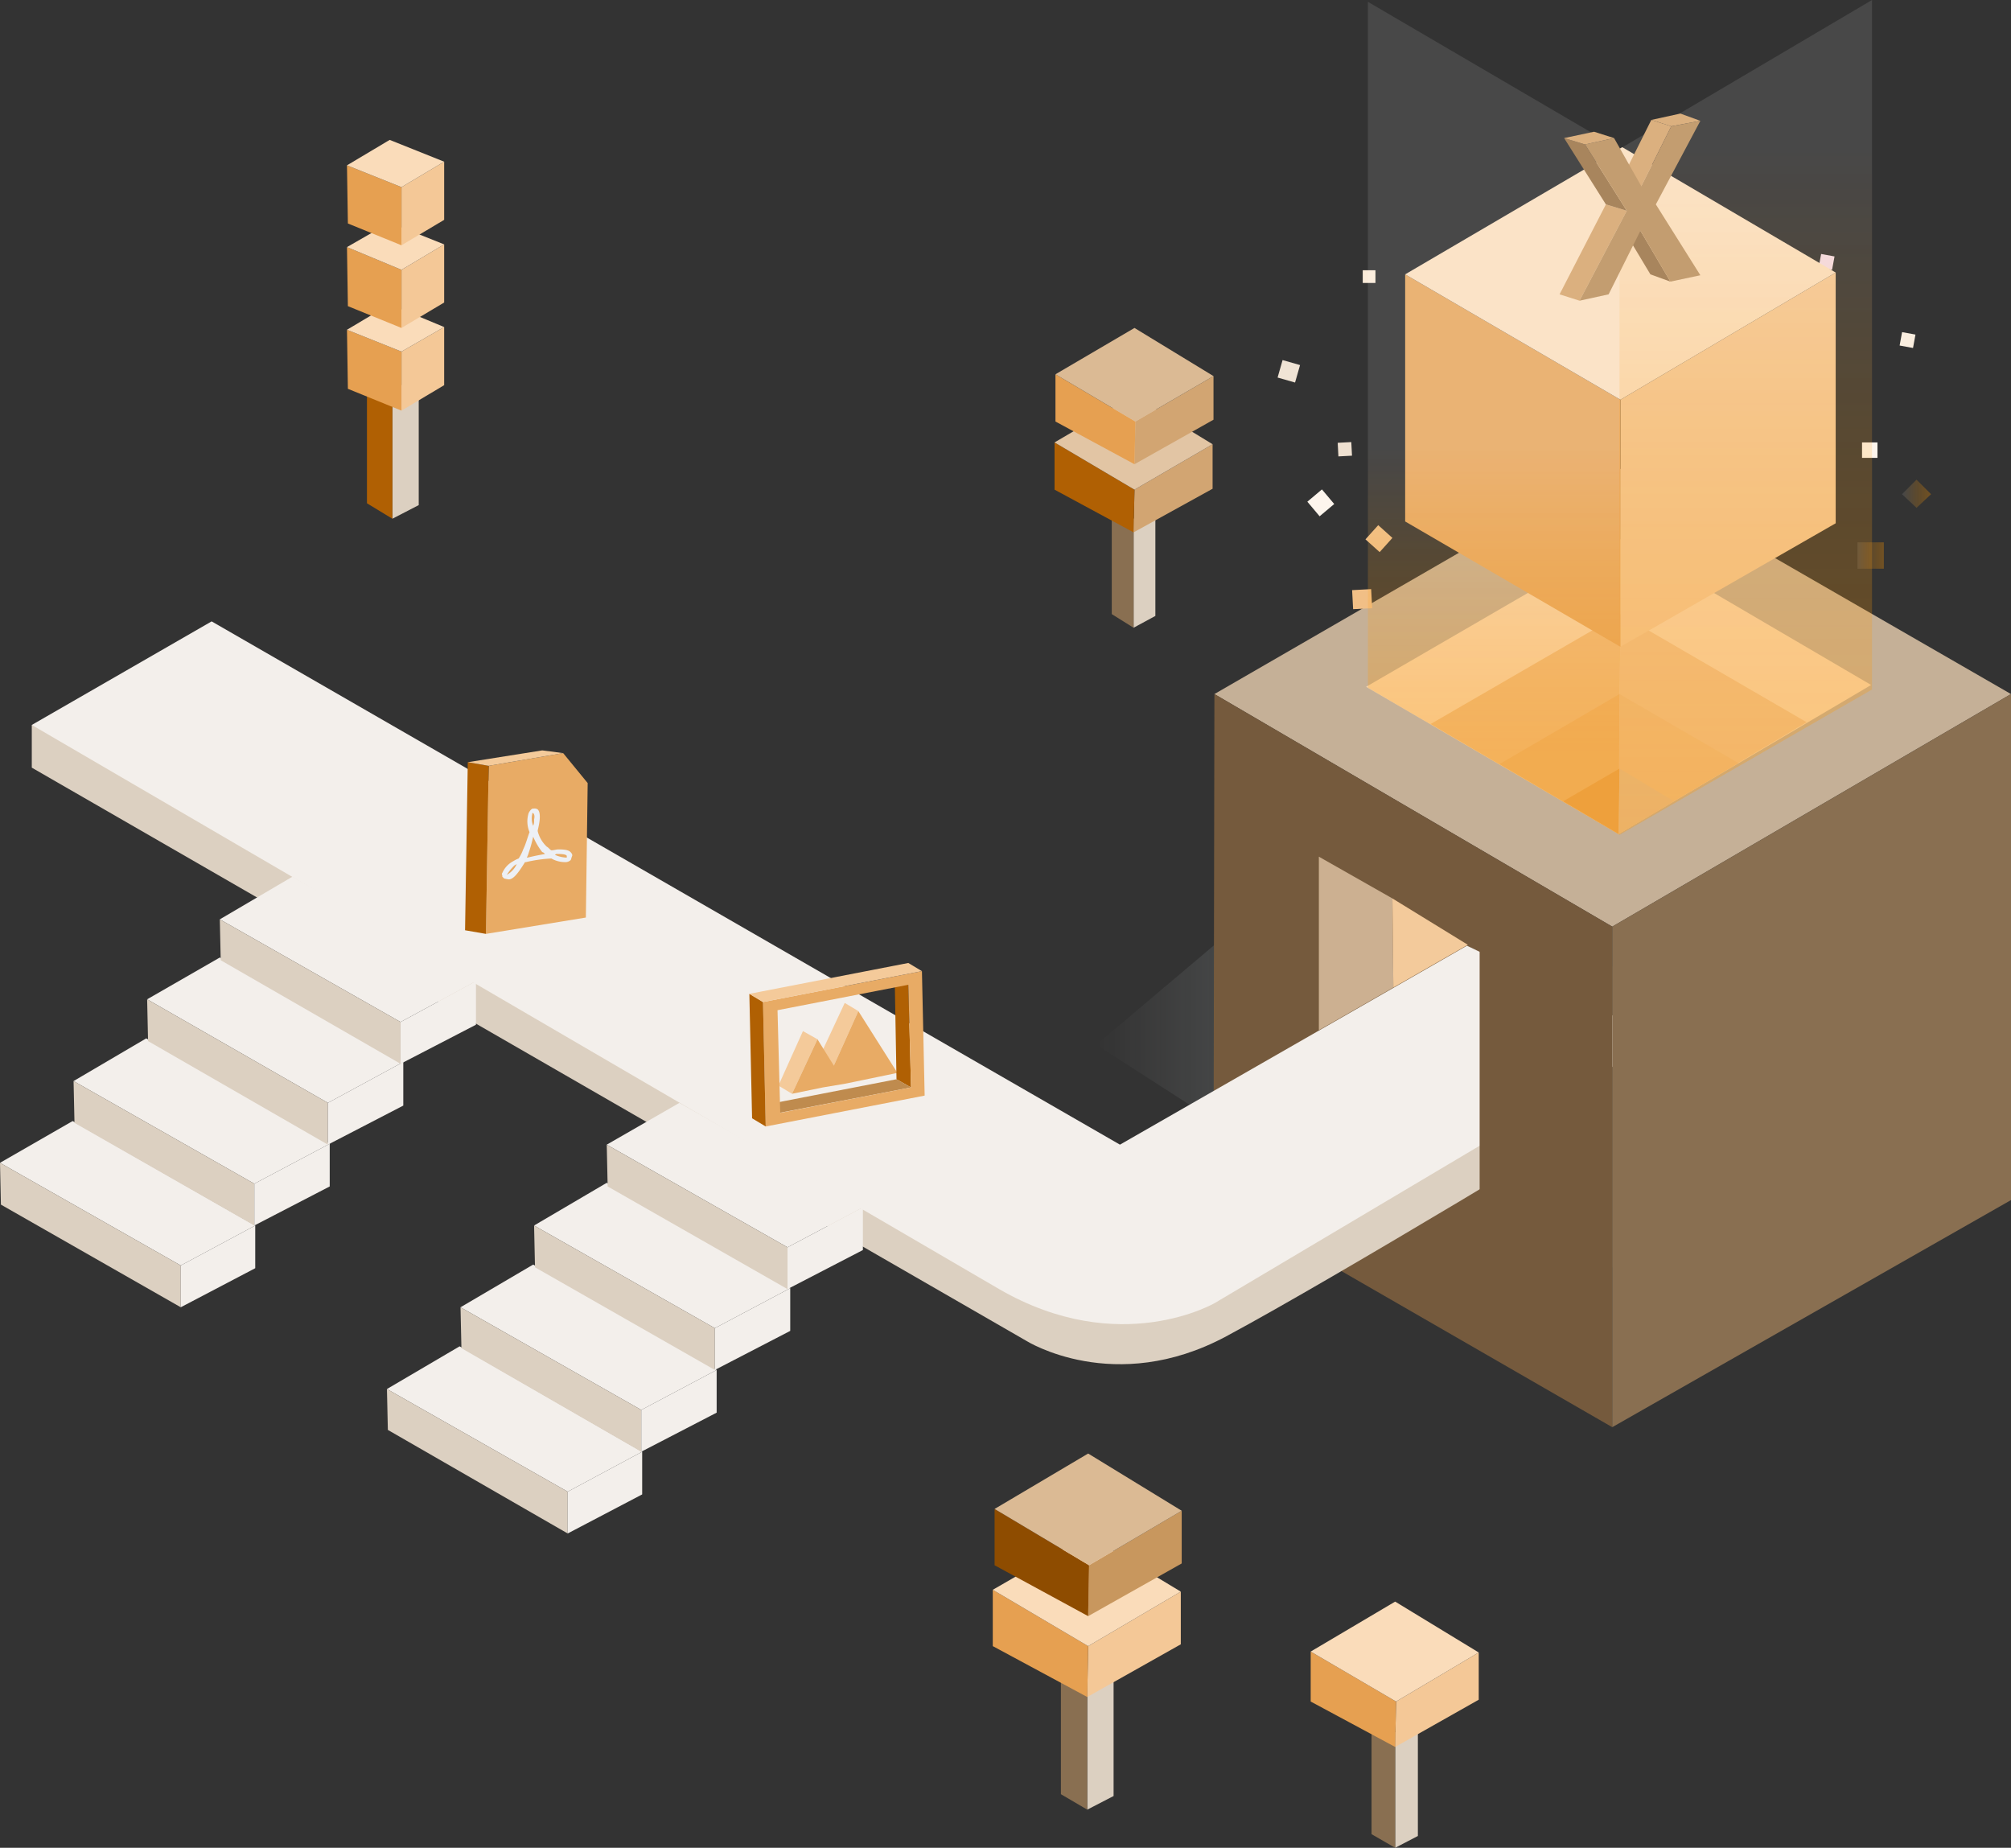 <svg xmlns="http://www.w3.org/2000/svg" xmlns:xlink="http://www.w3.org/1999/xlink" viewBox="0 0 221.4 203.4">
  <rect x="0" y="0" width="221.4" height="203.4" fill="#333333" stroke="none"/>
  <defs>
    <style>
      .cls-1 {
        fill: url(#linear-gradient);
      }

      .cls-2 {
        fill: #dcd0c1;
      }

      .cls-3 {
        fill: #896f51;
      }

      .cls-4 {
        fill: #f4c897;
      }

      .cls-5 {
        fill: #e6a051;
      }

      .cls-6 {
        fill: #fadcba;
      }

      .cls-7 {
        fill: #c8975e;
      }

      .cls-8 {
        fill: #8e4c00;
      }

      .cls-9 {
        fill: #dbba94;
      }

      .cls-10 {
        fill: #d2a572;
      }

      .cls-11 {
        fill: #b06003;
      }

      .cls-12 {
        fill: #e2c5a4;
      }

      .cls-13 {
        fill: #c5b097;
      }

      .cls-14 {
        fill: #755a3d;
      }

      .cls-15 {
        fill: #f3efeb;
      }

      .cls-16 {
        fill: #ccb091;
      }

      .cls-17 {
        fill: #f3ca9b;
      }

      .cls-18 {
        fill: #f4ca9a;
      }

      .cls-19 {
        fill: #e8ab65;
      }

      .cls-20 {
        fill: #bf8b4e;
      }

      .cls-21 {
        fill: #edf0f5;
      }

      .cls-22 {
        fill: #f0e4d5;
      }

      .cls-23 {
        fill: #faebd9;
      }

      .cls-24 {
        fill: #efe1d1;
      }

      .cls-25 {
        fill: #f1bf86;
      }

      .cls-26 {
        fill: url(#linear-gradient-2);
      }

      .cls-27 {
        fill: url(#linear-gradient-3);
      }

      .cls-28 {
        fill: #fdf5ed;
      }

      .cls-29 {
        fill: #faeedf;
      }

      .cls-30 {
        fill: #f4dbe6;
      }

      .cls-31 {
        fill: #f0c088;
      }

      .cls-32 {
        fill: #71d4f3;
      }

      .cls-33 {
        fill: #f8d7b0;
      }

      .cls-34 {
        fill: #efbd83;
      }

      .cls-35 {
        fill: #f0c391;
      }

      .cls-36 {
        fill: #edb472;
      }

      .cls-37 {
        fill: #eebe87;
      }

      .cls-38 {
        fill: #e7a456;
      }

      .cls-39 {
        fill: #e5bd90;
      }

      .cls-40 {
        fill: #e8aa64;
      }

      .cls-41 {
        fill: #fae0c1;
      }

      .cls-42 {
        fill: url(#linear-gradient-4);
      }

      .cls-43 {
        fill: url(#linear-gradient-5);
      }

      .cls-44 {
        fill: #a8855d;
      }

      .cls-45 {
        fill: #dbb07f;
      }

      .cls-46 {
        fill: #c39d70;
      }
    </style>
    <linearGradient id="linear-gradient" y1="0.5" x2="1" y2="0.5" gradientUnits="objectBoundingBox">
      <stop offset="0" stop-color="#fff" stop-opacity="0"/>
      <stop offset="0.172" stop-color="#f6fcfe" stop-opacity="0.051"/>
      <stop offset="0.454" stop-color="#ddf6fc" stop-opacity="0.137"/>
      <stop offset="0.809" stop-color="#b5ebf9" stop-opacity="0.243"/>
      <stop offset="1" stop-color="#9de4f7" stop-opacity="0.302"/>
    </linearGradient>
    <linearGradient id="linear-gradient-2" x1="-0.015" y1="0.491" x2="0.97" y2="0.491" gradientUnits="objectBoundingBox">
      <stop offset="0" stop-color="#fff" stop-opacity="0.102"/>
      <stop offset="0.031" stop-color="#fff5e6" stop-opacity="0.106"/>
      <stop offset="0.097" stop-color="#ffe1b7" stop-opacity="0.118"/>
      <stop offset="0.169" stop-color="#ffd08b" stop-opacity="0.133"/>
      <stop offset="0.245" stop-color="#ffc066" stop-opacity="0.149"/>
      <stop offset="0.326" stop-color="#ffb446" stop-opacity="0.165"/>
      <stop offset="0.414" stop-color="#ffa92c" stop-opacity="0.184"/>
      <stop offset="0.511" stop-color="#ffa119" stop-opacity="0.204"/>
      <stop offset="0.622" stop-color="#ff9b0b" stop-opacity="0.224"/>
      <stop offset="0.758" stop-color="#ff9802" stop-opacity="0.251"/>
      <stop offset="1" stop-color="#ff9700" stop-opacity="0.302"/>
    </linearGradient>
    <linearGradient id="linear-gradient-3" x1="0.013" y1="0.507" x2="0.988" y2="0.507" xlink:href="#linear-gradient-2"/>
    <linearGradient id="linear-gradient-4" x1="0.501" y1="0.175" x2="0.501" y2="1.007" xlink:href="#linear-gradient-2"/>
    <linearGradient id="linear-gradient-5" x1="0.5" y1="0.534" x2="0.5" y2="0.899" xlink:href="#linear-gradient-2"/>
  </defs>
  <g id="组_274" data-name="组 274" transform="translate(-623.7 -357.5)">
    <path id="路径_129" data-name="路径 129" class="cls-1" d="M768.9,451.8l-24.5,20.7L768,487.7l18.6-25.5Z"/>
    <g id="组_160" data-name="组 160">
      <g id="组_155" data-name="组 155">
        <g id="组_153" data-name="组 153">
          <path id="路径_130" data-name="路径 130" class="cls-2" d="M779.8,546.9v12.7l-2.5,1.3V548.2Z"/>
        </g>
        <g id="组_154" data-name="组 154">
          <path id="路径_131" data-name="路径 131" class="cls-3" d="M777.3,560.9l-2.6-1.5V546.9l2.6,1.3Z"/>
        </g>
      </g>
      <g id="组_159" data-name="组 159">
        <g id="组_156" data-name="组 156">
          <path id="路径_132" data-name="路径 132" class="cls-4" d="M786.5,539.4v5.2l-9.2,5.2.1-5Z"/>
        </g>
        <g id="组_157" data-name="组 157">
          <path id="路径_133" data-name="路径 133" class="cls-5" d="M777.3,549.8l-9.3-5v-5.5l9.4,5.5Z"/>
        </g>
        <g id="组_158" data-name="组 158">
          <path id="路径_134" data-name="路径 134" class="cls-6" d="M777.4,544.8l-9.4-5.5,9.3-5.5,9.2,5.6Z"/>
        </g>
      </g>
    </g>
    <g id="组_173" data-name="组 173">
      <g id="组_163" data-name="组 163">
        <g id="组_161" data-name="组 161">
          <path id="路径_135" data-name="路径 135" class="cls-2" d="M746.3,541.1v14.1l-2.9,1.5V542.5Z"/>
        </g>
        <g id="组_162" data-name="组 162">
          <path id="路径_136" data-name="路径 136" class="cls-3" d="M743.4,556.7l-2.9-1.7V541.1l2.9,1.4Z"/>
        </g>
      </g>
      <g id="组_172" data-name="组 172">
        <g id="组_167" data-name="组 167">
          <g id="组_164" data-name="组 164">
            <path id="路径_137" data-name="路径 137" class="cls-4" d="M753.7,532.7v5.8l-10.3,5.8.1-5.6Z"/>
          </g>
          <g id="组_165" data-name="组 165">
            <path id="路径_138" data-name="路径 138" class="cls-5" d="M743.4,544.3,733,538.7v-6.2l10.5,6.2Z"/>
          </g>
          <g id="组_166" data-name="组 166">
            <path id="路径_139" data-name="路径 139" class="cls-6" d="M743.5,538.7,733,532.5l10.4-6,10.3,6.2Z"/>
          </g>
        </g>
        <g id="组_171" data-name="组 171">
          <g id="组_168" data-name="组 168">
            <path id="路径_140" data-name="路径 140" class="cls-7" d="M753.8,523.8v5.8l-10.3,5.8.1-5.6Z"/>
          </g>
          <g id="组_169" data-name="组 169">
            <path id="路径_141" data-name="路径 141" class="cls-8" d="M743.5,535.4l-10.3-5.6v-6.2l10.4,6.2Z"/>
          </g>
          <g id="组_170" data-name="组 170">
            <path id="路径_142" data-name="路径 142" class="cls-9" d="M743.6,529.8l-10.4-6.2,10.3-6.1,10.3,6.3Z"/>
          </g>
        </g>
      </g>
    </g>
    <g id="组_186" data-name="组 186">
      <g id="组_176" data-name="组 176">
        <g id="组_174" data-name="组 174">
          <path id="路径_143" data-name="路径 143" class="cls-2" d="M750.9,413.4v11.9l-2.4,1.3v-12Z"/>
        </g>
        <g id="组_175" data-name="组 175">
          <path id="路径_144" data-name="路径 144" class="cls-3" d="M748.5,426.6l-2.4-1.5V413.4l2.4,1.2Z"/>
        </g>
      </g>
      <g id="组_185" data-name="组 185">
        <g id="组_180" data-name="组 180">
          <g id="组_177" data-name="组 177">
            <path id="路径_145" data-name="路径 145" class="cls-10" d="M757.2,406.4v4.9l-8.7,4.8.1-4.7Z"/>
          </g>
          <g id="组_178" data-name="组 178">
            <path id="路径_146" data-name="路径 146" class="cls-11" d="M748.5,416.1l-8.7-4.7v-5.2l8.8,5.2Z"/>
          </g>
          <g id="组_179" data-name="组 179">
            <path id="路径_147" data-name="路径 147" class="cls-12" d="M748.6,411.4l-8.8-5.2,8.7-5.1,8.7,5.3Z"/>
          </g>
        </g>
        <g id="组_184" data-name="组 184">
          <g id="组_181" data-name="组 181">
            <path id="路径_148" data-name="路径 148" class="cls-10" d="M757.3,398.9v4.8l-8.7,4.9.1-4.7Z"/>
          </g>
          <g id="组_182" data-name="组 182">
            <path id="路径_149" data-name="路径 149" class="cls-5" d="M748.6,408.6l-8.7-4.7v-5.2l8.8,5.2Z"/>
          </g>
          <g id="组_183" data-name="组 183">
            <path id="路径_150" data-name="路径 150" class="cls-9" d="M748.7,403.9l-8.8-5.2,8.7-5.1,8.7,5.3Z"/>
          </g>
        </g>
      </g>
    </g>
    <g id="组_189" data-name="组 189">
      <g id="组_187" data-name="组 187">
        <path id="路径_151" data-name="路径 151" class="cls-2" d="M669.8,399v14.1l-2.9,1.5V400.4Z"/>
      </g>
      <g id="组_188" data-name="组 188">
        <path id="路径_152" data-name="路径 152" class="cls-11" d="M666.9,414.6l-2.8-1.7V399l2.8,1.4Z"/>
      </g>
    </g>
    <g id="组_194" data-name="组 194">
      <g id="组_193" data-name="组 193">
        <g id="组_190" data-name="组 190">
          <path id="路径_153" data-name="路径 153" class="cls-4" d="M672.6,393.5v6.4l-4.7,2.8v-6.5Z"/>
        </g>
        <g id="组_191" data-name="组 191">
          <path id="路径_154" data-name="路径 154" class="cls-5" d="M667.9,402.7l-5.9-2.4-.1-6.5,6,2.4Z"/>
        </g>
        <g id="组_192" data-name="组 192">
          <path id="路径_155" data-name="路径 155" class="cls-6" d="M667.9,396.2l-6-2.4,4.7-2.8,6,2.5Z"/>
        </g>
      </g>
    </g>
    <g id="组_199" data-name="组 199">
      <g id="组_198" data-name="组 198">
        <g id="组_195" data-name="组 195">
          <path id="路径_156" data-name="路径 156" class="cls-4" d="M672.6,384.4v6.4l-4.7,2.8v-6.4Z"/>
        </g>
        <g id="组_196" data-name="组 196">
          <path id="路径_157" data-name="路径 157" class="cls-5" d="M667.9,393.6l-5.9-2.4-.1-6.5,6,2.5Z"/>
        </g>
        <g id="组_197" data-name="组 197">
          <path id="路径_158" data-name="路径 158" class="cls-6" d="M667.9,387.2l-6-2.5,4.7-2.7,6,2.4Z"/>
        </g>
      </g>
    </g>
    <g id="组_204" data-name="组 204">
      <g id="组_203" data-name="组 203">
        <g id="组_200" data-name="组 200">
          <path id="路径_159" data-name="路径 159" class="cls-4" d="M672.6,375.3v6.4l-4.7,2.8v-6.4Z"/>
        </g>
        <g id="组_201" data-name="组 201">
          <path id="路径_160" data-name="路径 160" class="cls-5" d="M667.9,384.5l-5.9-2.4-.1-6.4,6,2.4Z"/>
        </g>
        <g id="组_202" data-name="组 202">
          <path id="路径_161" data-name="路径 161" class="cls-6" d="M667.9,378.1l-6-2.4,4.7-2.8,6,2.4Z"/>
        </g>
      </g>
    </g>
    <g id="组_273" data-name="组 273">
      <g id="组_241" data-name="组 241">
        <g id="组_224" data-name="组 224">
          <g id="组_205" data-name="组 205">
            <path id="路径_162" data-name="路径 162" class="cls-13" d="M801.2,459.5l-43.8-25.6,43.8-25.3,43.9,25.3Z"/>
          </g>
          <g id="组_222" data-name="组 222">
            <g id="组_206" data-name="组 206">
              <path id="路径_163" data-name="路径 163" class="cls-14" d="M757.3,489.3l.1-55.4,43.8,25.6v55.1Z"/>
            </g>
            <g id="组_218" data-name="组 218">
              <g id="组_207" data-name="组 207">
                <path id="路径_164" data-name="路径 164" class="cls-2" d="M627.2,437.3V442l109.5,63.1s9.7,6.1,22-.5,41.7-24.5,41.7-24.5v-4.9l-49.6,23.4s-19.5-5.7-22.1-6.5-13-7.8-16.6-11.5c-3.7-3.7-18.3-13.4-18.3-13.4s-34.5-23.3-40.5-23.5-20.4-6.1-20.4-6.1Z"/>
                <path id="路径_165" data-name="路径 165" class="cls-15" d="M627.2,437.3,647,425.9l100,57.6,38.2-21.9,21.3,10.2-49,29.1s-10.5,6.2-23.8-1.5Z"/>
              </g>
              <g id="组_212" data-name="组 212">
                <g id="组_208" data-name="组 208">
                  <path id="路径_166" data-name="路径 166" class="cls-15" d="M674.3,505.7l20.1,11.6-8.2,4.4-19.9-11.3Z"/>
                  <path id="路径_167" data-name="路径 167" class="cls-2" d="M666.3,510.4l19.9,11.3v4.6l-19.8-11.4Z"/>
                  <path id="路径_168" data-name="路径 168" class="cls-15" d="M686.2,521.7l8.2-4.4V522l-8.2,4.3Z"/>
                </g>
                <g id="组_209" data-name="组 209">
                  <path id="路径_169" data-name="路径 169" class="cls-15" d="M682.4,496.7l20.2,11.6-8.3,4.4-19.9-11.3Z"/>
                  <path id="路径_170" data-name="路径 170" class="cls-2" d="M674.4,501.4l19.9,11.3v4.6l-19.8-11.4Z"/>
                  <path id="路径_171" data-name="路径 171" class="cls-15" d="M694.3,512.7l8.3-4.4V513l-8.3,4.3Z"/>
                </g>
                <g id="组_210" data-name="组 210">
                  <path id="路径_172" data-name="路径 172" class="cls-15" d="M690.5,487.7l20.2,11.6-8.3,4.4-19.9-11.3Z"/>
                  <path id="路径_173" data-name="路径 173" class="cls-2" d="M682.5,492.4l19.9,11.3v4.6L682.6,497Z"/>
                  <path id="路径_174" data-name="路径 174" class="cls-15" d="M702.4,503.7l8.3-4.4V504l-8.3,4.3Z"/>
                </g>
                <g id="组_211" data-name="组 211">
                  <path id="路径_175" data-name="路径 175" class="cls-15" d="M698.5,478.9l20.2,11.5-8.3,4.4-19.9-11.3Z"/>
                  <path id="路径_176" data-name="路径 176" class="cls-2" d="M690.5,483.5l19.9,11.3v4.6l-19.8-11.3Z"/>
                  <path id="路径_177" data-name="路径 177" class="cls-15" d="M710.4,494.8l8.3-4.4v4.7l-8.3,4.3Z"/>
                </g>
              </g>
              <g id="组_217" data-name="组 217">
                <g id="组_213" data-name="组 213">
                  <path id="路径_178" data-name="路径 178" class="cls-15" d="M631.7,480.9l20.1,11.5-8.2,4.4-19.9-11.3Z"/>
                  <path id="路径_179" data-name="路径 179" class="cls-2" d="M623.7,485.5l19.9,11.3v4.6l-19.8-11.3Z"/>
                  <path id="路径_180" data-name="路径 180" class="cls-15" d="M643.6,496.8l8.2-4.4v4.7l-8.2,4.3Z"/>
                </g>
                <g id="组_214" data-name="组 214">
                  <path id="路径_181" data-name="路径 181" class="cls-15" d="M639.8,471.8,660,483.4l-8.3,4.4-19.9-11.3Z"/>
                  <path id="路径_182" data-name="路径 182" class="cls-2" d="M631.8,476.5l19.9,11.3v4.6l-19.8-11.3Z"/>
                  <path id="路径_183" data-name="路径 183" class="cls-15" d="M651.7,487.8l8.3-4.4v4.7l-8.3,4.3Z"/>
                </g>
                <g id="组_215" data-name="组 215">
                  <path id="路径_184" data-name="路径 184" class="cls-15" d="M647.9,462.9l20.2,11.5-8.3,4.5-19.9-11.4Z"/>
                  <path id="路径_185" data-name="路径 185" class="cls-2" d="M639.9,467.5l19.9,11.4v4.6L640,472.1Z"/>
                  <path id="路径_186" data-name="路径 186" class="cls-15" d="M659.8,478.9l8.3-4.5v4.8l-8.3,4.3Z"/>
                </g>
                <g id="组_216" data-name="组 216">
                  <path id="路径_187" data-name="路径 187" class="cls-15" d="M655.9,454l20.2,11.5-8.3,4.5-19.9-11.3Z"/>
                  <path id="路径_188" data-name="路径 188" class="cls-2" d="M647.9,458.7,667.8,470v4.6L648,463.2Z"/>
                  <path id="路径_189" data-name="路径 189" class="cls-15" d="M667.8,470l8.3-4.5v4.8l-8.3,4.3Z"/>
                </g>
              </g>
            </g>
            <g id="组_219" data-name="组 219">
              <path id="路径_190" data-name="路径 190" class="cls-16" d="M768.9,470.9V451.8l8.1,4.6.1,9.8Z"/>
            </g>
            <g id="组_220" data-name="组 220">
              <path id="路径_191" data-name="路径 191" class="cls-14" d="M786.6,501.7V461.6l14.6,2.3V497Z"/>
            </g>
            <g id="组_221" data-name="组 221">
              <path id="路径_192" data-name="路径 192" class="cls-17" d="M777.1,466.2l-.1-9.8,8.3,5.1Z"/>
            </g>
          </g>
          <g id="组_223" data-name="组 223">
            <path id="路径_193" data-name="路径 193" class="cls-3" d="M801.2,514.6V459.5l43.9-25.6v55.7Z"/>
          </g>
        </g>
        <g id="组_235" data-name="组 235">
          <g id="组_228" data-name="组 228">
            <g id="组_225" data-name="组 225">
              <path id="路径_194" data-name="路径 194" class="cls-18" d="M715.5,474.8l-1.6-.9,2.8-6,1.5.9Z"/>
            </g>
            <g id="组_226" data-name="组 226">
              <path id="路径_195" data-name="路径 195" class="cls-18" d="M710.9,477.9l-1.5-.9,2.7-6,1.6.9Z"/>
            </g>
            <g id="组_227" data-name="组 227">
              <path id="路径_196" data-name="路径 196" class="cls-19" d="M718.2,468.8l4.3,6.8-5.8,1.2-2.4.4-3.4.7,2.8-6,1.8,2.9Z"/>
            </g>
          </g>
          <g id="组_234" data-name="组 234">
            <g id="组_229" data-name="组 229">
              <path id="路径_197" data-name="路径 197" class="cls-11" d="M724,477.2l-1.6-.9-.2-11.3,1.5.9Z"/>
            </g>
            <g id="组_230" data-name="组 230">
              <path id="路径_198" data-name="路径 198" class="cls-20" d="M709.5,480l-1.5-.9,14.4-2.8,1.6.9Z"/>
            </g>
            <g id="组_231" data-name="组 231">
              <path id="路径_199" data-name="路径 199" class="cls-19" d="M707.7,467.8l17.5-3.4.3,13.7L708,481.5Zm16.3,9.4,0,0-.3-11.3-14.4,2.8.3,11.3"/>
            </g>
            <g id="组_232" data-name="组 232">
              <path id="路径_200" data-name="路径 200" class="cls-11" d="M708,481.5l-1.5-.9-.3-13.7,1.5.9Z"/>
            </g>
            <g id="组_233" data-name="组 233">
              <path id="路径_201" data-name="路径 201" class="cls-18" d="M707.7,467.8l-1.5-.9,17.5-3.4,1.5.9Z"/>
            </g>
          </g>
        </g>
        <g id="组_240" data-name="组 240">
          <g id="组_239" data-name="组 239">
            <g id="组_236" data-name="组 236">
              <path id="路径_202" data-name="路径 202" class="cls-19" d="M685.7,440.4l2.7,3.3-.2,14.8-11,1.8.3-18.5Z"/>
            </g>
            <g id="组_237" data-name="组 237">
              <path id="路径_203" data-name="路径 203" class="cls-11" d="M677.2,460.3l-2.3-.4.3-18.5,2.3.4Z"/>
            </g>
            <g id="组_238" data-name="组 238">
              <path id="路径_204" data-name="路径 204" class="cls-18" d="M677.5,441.8l-2.3-.4,8.2-1.3,2.3.3Z"/>
            </g>
          </g>
          <path id="路径_205" data-name="路径 205" class="cls-21" d="M682.4,449.6a16.68,16.68,0,0,1-.5,1.8,2.563,2.563,0,0,1-.2.5h.1c.8-.2,1.4-.3,1.9-.4-.1-.1-.2-.2-.3-.2a7.521,7.521,0,0,1-1-1.7Zm4.1,2.6a.845.845,0,0,1-.6.2,3.071,3.071,0,0,1-1.5-.4,15.493,15.493,0,0,0-2.8.4h-.1c-.8,1.3-1.3,1.9-1.8,1.9a4.329,4.329,0,0,1-.5-.1l-.2-.2v-.1c0-.1-.1-.2,0-.3a2.645,2.645,0,0,1,1.2-1.3,3.328,3.328,0,0,1,.6-.3,4.608,4.608,0,0,0,.5-1c.3-.6.5-1.4.7-1.9h0a3.043,3.043,0,0,1-.1-2.1c.1-.2.3-.5.5-.5h.1a.6.6,0,0,1,.4.1c.4.4.2,1.5,0,2.3v.1a3.5,3.5,0,0,0,1,1.7c.2.1.3.3.5.4.3,0,.5-.1.8-.1.8,0,1.2.1,1.4.4a.367.367,0,0,1,.1.3c-.1.2-.1.4-.2.5Zm-.4-.5c-.1-.1-.2-.2-1.1-.2a.31.31,0,0,0-.2.1,3.457,3.457,0,0,0,1.2.3h.1v-.2Zm-5.5.9c-.1.1-.2.1-.3.2a4.818,4.818,0,0,0-.8,1,2.585,2.585,0,0,0,1.1-1.2Zm1.8-4.2h0a1.269,1.269,0,0,0,.1-.6v-.1c.1-.4,0-.6-.1-.7h-.1v.1a2.043,2.043,0,0,0,.1,1.3Zm0,0"/>
        </g>
      </g>
      <g id="组_272" data-name="组 272">
        <g id="组_263" data-name="组 263">
          <g id="组_242" data-name="组 242">
            <rect id="矩形_8" data-name="矩形 8" class="cls-22" width="2" height="2" transform="translate(764.905 397.136) rotate(15.945)"/>
            <rect id="矩形_9" data-name="矩形 9" class="cls-23" width="1.4" height="1.4" transform="translate(775.13 387.248) rotate(90)"/>
            <rect id="矩形_10" data-name="矩形 10" class="cls-24" width="1.5" height="1.5" transform="translate(770.972 406.242) rotate(-3.047)"/>
            <rect id="矩形_11" data-name="矩形 11" class="cls-25" width="2.1" height="2.1" transform="translate(772.56 422.46) rotate(-3.047)"/>
            <rect id="矩形_12" data-name="矩形 12" class="cls-26" width="2.9" height="2.9" transform="translate(828.2 417.2)"/>
            <path id="路径_206" data-name="路径 206" class="cls-27" d="M834.7,413.4l-1.6-1.5,1.6-1.6,1.6,1.6Z"/>
            <rect id="矩形_13" data-name="矩形 13" class="cls-28" width="1.7" height="1.7" transform="translate(828.7 406.2)"/>
            <rect id="矩形_14" data-name="矩形 14" class="cls-29" width="1.5" height="1.5" transform="translate(833.108 394.059) rotate(10.369)"/>
            <rect id="矩形_15" data-name="矩形 15" class="cls-30" width="1.5" height="1.5" transform="translate(824.196 385.458) rotate(10.369)"/>
            <rect id="矩形_16" data-name="矩形 16" class="cls-31" width="2.1" height="2.1" transform="matrix(0.669, -0.744, 0.744, 0.669, 774.03, 416.869)"/>
            <rect id="矩形_17" data-name="矩形 17" class="cls-28" width="2.1" height="2.1" transform="matrix(0.765, -0.644, 0.644, 0.765, 767.631, 412.725)"/>
            <rect id="矩形_18" data-name="矩形 18" class="cls-32" width="2.1" height="2.1" transform="translate(793.557 432.962) rotate(-3.047)"/>
          </g>
          <g id="组_262" data-name="组 262">
            <g id="组_258" data-name="组 258">
              <g id="组_253" data-name="组 253">
                <g id="组_243" data-name="组 243">
                  <path id="路径_207" data-name="路径 207" class="cls-33" d="M801.9,449.3l-27.8-16.2,28.1-16.3,27.5,16.1Z"/>
                </g>
                <g id="组_246" data-name="组 246">
                  <g id="组_244" data-name="组 244">
                    <path id="路径_208" data-name="路径 208" class="cls-34" d="M801.9,449.3l-20.7-12.1,20.9-12.1"/>
                  </g>
                  <g id="组_245" data-name="组 245">
                    <path id="路径_209" data-name="路径 209" class="cls-35" d="M801.9,449.3,822.6,437l-20.5-11.9"/>
                  </g>
                </g>
                <g id="组_249" data-name="组 249">
                  <g id="组_247" data-name="组 247">
                    <path id="路径_210" data-name="路径 210" class="cls-36" d="M801.9,449.3l-13.1-7.7,13.2-7.7"/>
                  </g>
                  <g id="组_248" data-name="组 248">
                    <path id="路径_211" data-name="路径 211" class="cls-37" d="M801.9,449.3l13.2-7.8L802,433.9"/>
                  </g>
                </g>
                <g id="组_252" data-name="组 252">
                  <g id="组_250" data-name="组 250">
                    <path id="路径_212" data-name="路径 212" class="cls-38" d="M801.9,449.3l-6.1-3.6,6.2-3.6"/>
                  </g>
                  <g id="组_251" data-name="组 251">
                    <path id="路径_213" data-name="路径 213" class="cls-39" d="M801.9,449.3l6.1-3.6-6-3.6"/>
                  </g>
                </g>
              </g>
              <g id="组_257" data-name="组 257">
                <g id="组_254" data-name="组 254">
                  <path id="路径_214" data-name="路径 214" class="cls-18" d="M825.8,387.5v27.6l-23.7,13.6V401.5Z"/>
                </g>
                <g id="组_255" data-name="组 255">
                  <path id="路径_215" data-name="路径 215" class="cls-40" d="M802.1,428.7l-23.7-13.8V387.7l23.7,13.8Z"/>
                </g>
                <g id="组_256" data-name="组 256">
                  <path id="路径_216" data-name="路径 216" class="cls-41" d="M802.1,401.5l-23.7-13.8,23.9-14,23.5,13.8Z"/>
                </g>
              </g>
            </g>
            <g id="组_261" data-name="组 261">
              <g id="组_259" data-name="组 259">
                <path id="路径_217" data-name="路径 217" class="cls-42" d="M829.8,357.5v75.9l-27.8,16V373.9Z"/>
              </g>
              <g id="组_260" data-name="组 260">
                <path id="路径_218" data-name="路径 218" class="cls-43" d="M802,449.4l-27.7-16.2V357.7L802,373.9Z"/>
              </g>
            </g>
          </g>
        </g>
        <g id="组_271" data-name="组 271">
          <g id="组_264" data-name="组 264">
            <path id="路径_219" data-name="路径 219" class="cls-44" d="M807.6,388.5l-2.2-.8-3.3-5.5,2.2.7Z"/>
          </g>
          <g id="组_265" data-name="组 265">
            <path id="路径_220" data-name="路径 220" class="cls-45" d="M807.7,371.4l-2.2-.7,3.2-.7,2.2.8Z"/>
          </g>
          <g id="组_266" data-name="组 266">
            <path id="路径_221" data-name="路径 221" class="cls-45" d="M804.4,378l-2.2-.7,3.3-6.6,2.2.7Z"/>
          </g>
          <g id="组_267" data-name="组 267">
            <path id="路径_222" data-name="路径 222" class="cls-45" d="M797.6,390.6l-2.2-.7,5.1-9.9,2.3.7Z"/>
          </g>
          <g id="组_268" data-name="组 268">
            <path id="路径_223" data-name="路径 223" class="cls-44" d="M802.8,380.7l-2.3-.7-4.6-7.3,2.3.7Z"/>
          </g>
          <g id="组_269" data-name="组 269">
            <path id="路径_224" data-name="路径 224" class="cls-46" d="M806,380l4.9,7.8-3.3.7-3.3-5.6-3.5,7-3.2.7,5.2-9.9-4.6-7.3,3.2-.7,3,5.3,3.3-6.6,3.2-.6Z"/>
          </g>
          <g id="组_270" data-name="组 270">
            <path id="路径_225" data-name="路径 225" class="cls-45" d="M798.2,373.4l-2.3-.7,3.3-.7,2.2.7Z"/>
          </g>
        </g>
      </g>
    </g>
  </g>
</svg>
